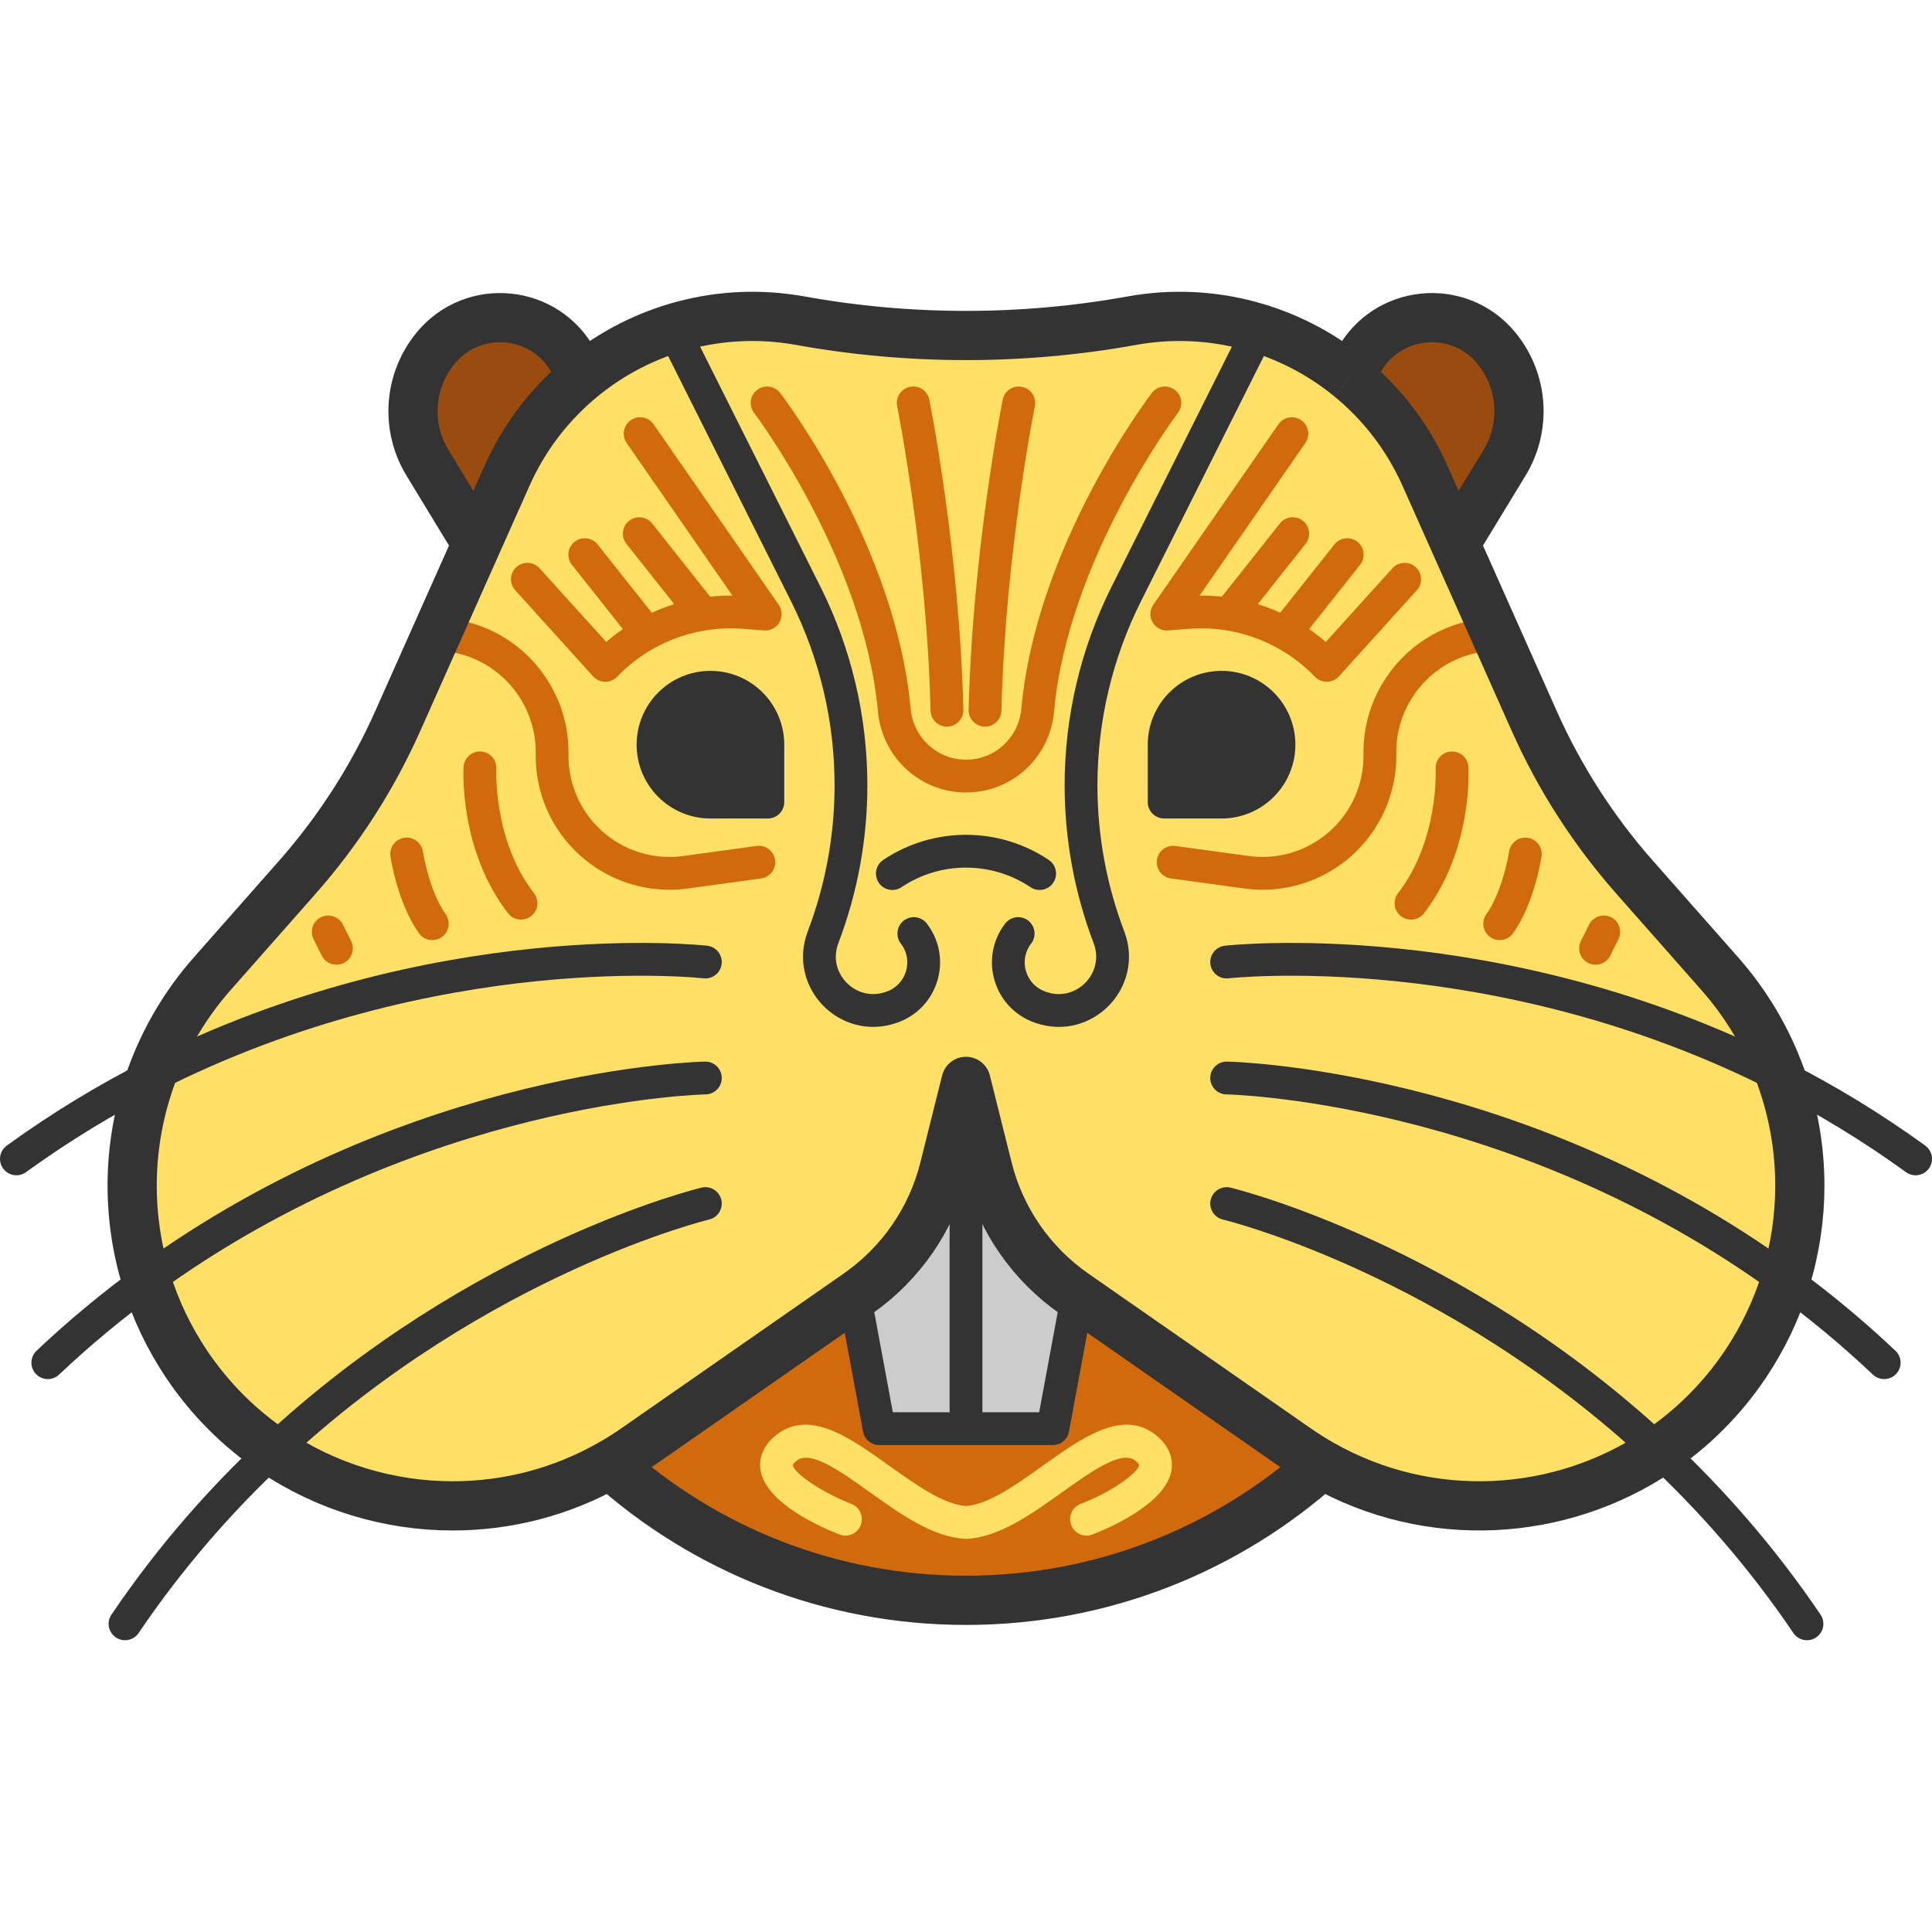 <?xml version="1.0" encoding="iso-8859-1"?>
<!-- Generator: Adobe Illustrator 19.1.0, SVG Export Plug-In . SVG Version: 6.00 Build 0)  -->
<svg version="1.1" id="Capa_1" xmlns="http://www.w3.org/2000/svg" xmlns:xlink="http://www.w3.org/1999/xlink" x="0px" y="0px"
	 viewBox="0 0 471.12 471.12" style="enable-background:new 0 0 471.12 471.12;" xml:space="preserve">
<g>
	<path style="fill:#994C0D;" d="M370.41,100.281c0,4.34-1.17,8.7-3.54,12.59l-12,19.73l-7.39-16.58c-4.26-9.57-10.6-17.7-18.3-24
		v-0.01l2.04-3.8c6.82-12.75,24.4-14.52,33.63-3.37C368.53,89.291,370.41,94.771,370.41,100.281z"/>
	<path style="fill:#994C0D;" d="M141.94,92.011v0.01c-7.7,6.3-14.04,14.43-18.3,24l-7.39,16.58l-12-19.73
		c-2.37-3.89-3.54-8.25-3.54-12.59c0-5.51,1.88-10.99,5.56-15.44c9.23-11.15,26.81-9.38,33.63,3.37L141.94,92.011z"/>
	<path style="fill:#333333;" d="M187.24,181.591v14h-14c-7.73,0-14-6.27-14-14c0-3.87,1.57-7.37,4.1-9.9c2.54-2.54,6.04-4.1,9.9-4.1
		s7.36,1.56,9.9,4.1C185.67,174.221,187.24,177.721,187.24,181.591z"/>
	<path style="fill:#333333;" d="M307.78,171.691c2.53,2.53,4.1,6.03,4.1,9.9c0,7.73-6.27,14-14,14h-14v-14c0-3.87,1.57-7.37,4.1-9.9
		c2.54-2.54,6.04-4.1,9.9-4.1C301.74,167.591,305.24,169.151,307.78,171.691z"/>
	<path style="fill:#D16A0D;" d="M316.17,353.211c2.02,1.4,4.07,2.7,6.17,3.88c-23.02,20.62-53.44,33.15-86.78,33.15
		s-63.76-12.53-86.78-33.15c2.1-1.18,4.15-2.48,6.17-3.88l53.44-37.19l6,32.36h21.17h21.17l6-32.36L316.17,353.211z"/>
	<path style="fill:#FFE066;" d="M141.94,92.011c14.5-11.87,33.82-17.32,53.21-13.81c13.36,2.41,26.89,3.61,40.41,3.61
		c13.52,0,27.05-1.2,40.41-3.61c19.39-3.51,38.71,1.94,53.21,13.81v0.01c7.7,6.3,14.04,14.43,18.3,24l7.39,16.58l19.26,43.23
		c6.17,13.84,14.4,26.66,24.43,38.03l20.79,23.56c6.64,7.52,11.6,16.04,14.87,25.05c3.1,8.58,4.67,17.6,4.67,26.65
		c0,7.79-1.16,15.6-3.51,23.15c-2.21,7.12-5.47,14-9.79,20.43c-5.78,8.59-12.96,15.66-21.03,21.11
		c-24.03,16.24-55.94,18.18-82.22,3.28c-2.1-1.18-4.15-2.48-6.17-3.88l-53.44-37.19l-0.78-0.55c-10.49-7.3-17.99-18.16-21.09-30.57
		l-5.3-21.2l-5.3,21.2c-3.1,12.41-10.6,23.27-21.09,30.57l-0.78,0.55l-53.44,37.19c-2.02,1.4-4.07,2.7-6.17,3.88
		c-12.04,6.83-25.26,10.12-38.37,10.12c-15.5,0-30.83-4.6-43.85-13.4c-8.07-5.45-15.25-12.52-21.03-21.11
		c-4.32-6.43-7.58-13.31-9.79-20.43c-5.07-16.31-4.62-33.83,1.16-49.8c3.27-9.01,8.23-17.53,14.87-25.05l20.79-23.56
		c10.03-11.37,18.26-24.19,24.43-38.03l19.26-43.23l7.39-16.58c4.26-9.57,10.6-17.7,18.3-24V92.011z M311.88,181.591
		c0-3.87-1.57-7.37-4.1-9.9c-2.54-2.54-6.04-4.1-9.9-4.1c-3.86,0-7.36,1.56-9.9,4.1c-2.53,2.53-4.1,6.03-4.1,9.9v14h14
		C305.61,195.591,311.88,189.321,311.88,181.591z M187.24,195.591v-14c0-3.87-1.57-7.37-4.1-9.9c-2.54-2.54-6.04-4.1-9.9-4.1
		s-7.36,1.56-9.9,4.1c-2.53,2.53-4.1,6.03-4.1,9.9c0,7.73,6.27,14,14,14H187.24z"/>
	<g>
		<path style="fill:#D16A0D;" d="M147.6,166.251c-0.021,0-0.043,0-0.064,0c-1.108-0.018-2.158-0.494-2.902-1.316l-19-21
			c-1.482-1.638-1.355-4.167,0.283-5.65c1.638-1.483,4.167-1.355,5.65,0.283l16.258,17.969c8.554-7.389,19.481-11.385,30.771-11.313
			l-25.783-37.194c-1.258-1.816-0.807-4.308,1.009-5.566c1.816-1.258,4.308-0.807,5.566,1.009l30.5,44
			c0.88,1.27,0.95,2.934,0.18,4.273c-0.77,1.34-2.248,2.115-3.784,1.993l-4.91-0.39c-11.577-0.93-22.835,3.329-30.895,11.68
			C149.724,165.81,148.684,166.251,147.6,166.251z"/>
		<path style="fill:#D16A0D;" d="M157.522,158.071c-1.179,0-2.347-0.519-3.137-1.515l-14.92-18.82
			c-1.373-1.731-1.082-4.247,0.649-5.619c1.731-1.372,4.247-1.082,5.619,0.65l14.92,18.82c1.372,1.731,1.081,4.247-0.65,5.619
			C159.27,157.788,158.393,158.071,157.522,158.071z"/>
		<path style="fill:#D16A0D;" d="M170.803,152.951c-1.18,0-2.348-0.52-3.138-1.516l-14.91-18.82
			c-1.372-1.731-1.08-4.247,0.651-5.619c1.731-1.372,4.247-1.08,5.619,0.651l14.91,18.82c1.372,1.731,1.08,4.247-0.651,5.619
			C172.549,152.668,171.673,152.951,170.803,152.951z"/>
		<path style="fill:#D16A0D;" d="M323.52,166.251c-1.085,0-2.124-0.44-2.878-1.222c-8.06-8.351-19.32-12.61-30.892-11.68
			l-4.914,0.39c-1.533,0.122-3.013-0.654-3.784-1.993c-0.77-1.34-0.701-3.003,0.18-4.273l30.5-44
			c1.258-1.816,3.75-2.268,5.566-1.009c1.815,1.259,2.267,3.75,1.009,5.566l-25.782,37.194c11.331-0.094,22.216,3.923,30.771,11.313
			l16.258-17.969c1.482-1.638,4.011-1.765,5.65-0.283c1.638,1.482,1.765,4.012,0.283,5.65l-19,21
			c-0.744,0.822-1.794,1.298-2.902,1.316C323.563,166.25,323.542,166.251,323.52,166.251z"/>
		<path style="fill:#D16A0D;" d="M313.598,158.071c-0.871,0-1.747-0.283-2.482-0.866c-1.731-1.372-2.022-3.888-0.649-5.619
			l14.92-18.82c1.372-1.731,3.888-2.022,5.619-0.65c1.731,1.372,2.022,3.888,0.65,5.619l-14.92,18.82
			C315.945,157.552,314.777,158.071,313.598,158.071z"/>
		<path style="fill:#D16A0D;" d="M300.317,152.951c-0.871,0-1.746-0.283-2.481-0.865c-1.731-1.372-2.023-3.888-0.651-5.619
			l14.91-18.82c1.373-1.732,3.89-2.022,5.619-0.651c1.731,1.372,2.023,3.888,0.651,5.619l-14.91,18.82
			C302.665,152.431,301.497,152.951,300.317,152.951z"/>
		<path style="fill:#D16A0D;" d="M235.56,193.251c-5.403,0-10.573-2.02-14.559-5.686c-3.954-3.638-6.406-8.612-6.904-14.005
			c-3.4-37.321-29.95-72.531-30.217-72.882c-1.339-1.756-1.001-4.266,0.754-5.606c1.756-1.339,4.265-1.003,5.605,0.752
			c1.15,1.506,28.211,37.352,31.824,77.004c0.315,3.411,1.862,6.556,4.355,8.85c2.504,2.304,5.751,3.573,9.142,3.573
			c7.046,0,12.849-5.341,13.497-12.425c3.613-39.651,30.674-75.496,31.824-77.003c1.34-1.756,3.849-2.092,5.605-0.752
			c1.756,1.34,2.093,3.849,0.754,5.606c-0.268,0.351-26.817,35.562-30.217,72.877C255.996,184.783,246.768,193.251,235.56,193.251z"
			/>
		<path style="fill:#D16A0D;" d="M230.918,177.191c-2.165,0-3.944-1.728-3.997-3.904c-0.92-38.134-8.079-73.886-8.151-74.243
			c-0.439-2.165,0.961-4.276,3.126-4.714c2.166-0.44,4.276,0.961,4.714,3.126c0.074,0.363,7.371,36.775,8.309,75.638
			c0.053,2.208-1.694,4.042-3.902,4.095C230.983,177.19,230.951,177.191,230.918,177.191z"/>
		<path style="fill:#D16A0D;" d="M240.202,177.191c-0.033,0-0.065-0.001-0.099-0.001c-2.209-0.053-3.956-1.887-3.902-4.095
			c0.938-38.863,8.235-75.275,8.309-75.638c0.439-2.165,2.547-3.565,4.714-3.126c2.165,0.438,3.565,2.549,3.126,4.714
			c-0.072,0.357-7.231,36.109-8.151,74.243C244.146,175.462,242.366,177.191,240.202,177.191z"/>
		<path style="fill:#D16A0D;" d="M163.248,216.968c-7.936,0-15.641-2.891-21.656-8.232c-7.135-6.334-11.131-15.438-10.962-24.976
			l-0.001-0.439c0-11.551-8.194-21.682-19.484-24.088l-4.904-1.051c-2.16-0.463-3.536-2.589-3.073-4.749
			c0.463-2.16,2.589-3.536,4.749-3.073l4.9,1.05c14.954,3.187,25.811,16.608,25.811,31.911v0.51
			c-0.128,7.27,2.888,14.142,8.274,18.923c5.388,4.783,12.574,6.964,19.712,5.984l17.881-2.45c2.192-0.303,4.207,1.231,4.506,3.42
			c0.3,2.189-1.231,4.206-3.42,4.506l-17.88,2.45C166.217,216.868,164.729,216.968,163.248,216.968z"/>
		<path style="fill:#D16A0D;" d="M127.043,224.251c-1.198,0-2.382-0.535-3.17-1.557c-11.878-15.398-10.874-34.858-10.826-35.679
			c0.131-2.205,2.033-3.888,4.229-3.757c2.204,0.13,3.884,2.02,3.757,4.223c-0.013,0.248-0.813,17.38,9.174,30.327
			c1.35,1.749,1.025,4.261-0.724,5.61C128.755,223.979,127.896,224.251,127.043,224.251z"/>
		<path style="fill:#D16A0D;" d="M105.423,229.251c-1.246,0-2.473-0.58-3.254-1.669c-5.193-7.242-6.886-18.275-6.956-18.741
			c-0.326-2.185,1.181-4.221,3.366-4.546c2.181-0.324,4.218,1.179,4.545,3.362l0,0c0.015,0.096,1.489,9.607,5.545,15.263
			c1.288,1.795,0.876,4.294-0.919,5.582C107.045,229.007,106.23,229.251,105.423,229.251z"/>
		<path style="fill:#D16A0D;" d="M82.043,235.252c-1.467,0-2.88-0.81-3.581-2.212l-2-4c-0.988-1.976-0.187-4.379,1.789-5.366
			c1.975-0.988,4.379-0.187,5.367,1.789l2,4c0.988,1.976,0.187,4.379-1.788,5.366C83.255,235.115,82.644,235.252,82.043,235.252z"/>
		<path style="fill:#D16A0D;" d="M307.871,216.968c-1.48,0-2.968-0.101-4.455-0.305l-17.879-2.45c-2.189-0.3-3.72-2.317-3.42-4.506
			c0.299-2.189,2.317-3.722,4.506-3.42l17.88,2.45c7.136,0.979,14.325-1.201,19.713-5.984c5.386-4.781,8.402-11.653,8.274-18.853
			l0-0.581c0-15.303,10.857-28.724,25.816-31.912l4.896-1.049c2.166-0.463,4.287,0.913,4.749,3.073
			c0.463,2.16-0.913,4.286-3.073,4.749l-4.9,1.05c-11.294,2.407-19.488,12.538-19.488,24.089v0.51
			c0.168,9.468-3.828,18.572-10.963,24.906C323.513,214.076,315.807,216.968,307.871,216.968z"/>
		<path style="fill:#D16A0D;" d="M344.077,224.251c-0.853,0-1.712-0.272-2.44-0.833c-1.749-1.349-2.073-3.861-0.724-5.61
			c10.009-12.976,9.183-30.156,9.173-30.328c-0.122-2.203,1.563-4.092,3.765-4.218c2.205-0.128,4.092,1.551,4.222,3.754
			c0.048,0.821,1.052,20.281-10.826,35.679C346.459,223.715,345.275,224.251,344.077,224.251z"/>
		<path style="fill:#D16A0D;" d="M365.697,229.251c-0.807,0-1.621-0.243-2.328-0.75c-1.795-1.287-2.207-3.786-0.919-5.582
			c3.385-4.721,5.15-12.615,5.544-15.259c0.326-2.185,2.364-3.692,4.546-3.366c2.185,0.326,3.692,2.361,3.366,4.546
			c-0.069,0.466-1.762,11.499-6.956,18.741C368.169,228.671,366.942,229.251,365.697,229.251z"/>
		<path style="fill:#D16A0D;" d="M389.077,235.252c-0.602,0-1.211-0.136-1.786-0.423c-1.976-0.988-2.776-3.391-1.789-5.366l2-4
			c0.988-1.976,3.39-2.776,5.367-1.789c1.976,0.988,2.776,3.391,1.789,5.366l-2,4C391.957,234.441,390.544,235.252,389.077,235.252z
			"/>
	</g>
	<path style="fill:#FFE066;" d="M235.56,375.251c-0.07,0-0.14-0.002-0.209-0.005c-7.907-0.414-15.708-5.986-23.253-11.375
		c-7.091-5.066-14.425-10.305-17.79-7.718c-0.857,0.659-0.964,1.04-0.965,1.044c-0.084,1.73,6.618,6.569,14.273,9.535
		c2.06,0.798,3.082,3.115,2.285,5.175c-0.798,2.059-3.113,3.083-5.175,2.284c-4.228-1.638-18.116-7.622-19.297-15.826
		c-0.265-1.84-0.097-5.398,4.004-8.554c8.066-6.2,17.853,0.79,27.317,7.55c6.528,4.663,13.275,9.482,18.812,9.883
		c5.537-0.4,12.284-5.22,18.811-9.883c9.464-6.76,19.251-13.75,27.316-7.551c4.102,3.156,4.271,6.715,4.005,8.555
		c-1.182,8.204-15.069,14.188-19.297,15.826c-2.06,0.799-4.377-0.224-5.175-2.284c-0.798-2.059,0.224-4.375,2.283-5.174l0,0
		c8.974-3.489,14.342-8.159,14.274-9.539c0,0-0.108-0.381-0.966-1.042c-3.364-2.584-10.697,2.653-17.789,7.719
		c-7.544,5.389-15.346,10.961-23.253,11.375C235.7,375.249,235.63,375.251,235.56,375.251z"/>
	<path style="fill:none;stroke:#333333;stroke-width:12;stroke-linejoin:round;stroke-miterlimit:10;" d="M141.94,92.011l-2.04-3.8
		c-6.82-12.75-24.4-14.52-33.63-3.37c-3.68,4.45-5.56,9.93-5.56,15.44c0,4.34,1.17,8.7,3.54,12.59l12,19.73"/>
	<path style="fill:none;stroke:#333333;stroke-width:12;stroke-linejoin:round;stroke-miterlimit:10;" d="M329.18,92.021v-0.01
		l2.04-3.8c6.82-12.75,24.4-14.52,33.63-3.37c3.68,4.45,5.56,9.93,5.56,15.44c0,4.34-1.17,8.7-3.54,12.59l-12,19.73"/>
	<path style="fill:none;stroke:#333333;stroke-width:8;stroke-linecap:round;stroke-linejoin:round;stroke-miterlimit:10;" d="
		M248.28,227.651c-4.8,6.24-2.08,15.34,5.35,17.94l0.17,0.06c10.55,3.68,20.59-6.64,16.62-17.08c-4.55-11.97-6.81-24.53-6.81-37.06
		c0-16.06,3.71-32.07,11.06-46.73l32.41-64.66"/>
	<path style="fill:none;stroke:#333333;stroke-width:8;stroke-linecap:round;stroke-linejoin:round;stroke-miterlimit:10;" d="
		M222.84,227.651c4.8,6.24,2.08,15.34-5.35,17.94l-0.17,0.06c-10.55,3.68-20.59-6.64-16.62-17.08c4.55-11.97,6.81-24.53,6.81-37.06
		c0-16.06-3.71-32.07-11.06-46.73l-32.41-64.66"/>
	<path style="fill:#CCCCCC;" d="M262.73,316.021l-6,32.36h-21.17h-21.17l-6-32.36l0.78-0.55c10.49-7.3,17.99-18.16,21.09-30.57
		l5.3-21.2l5.3,21.2c3.1,12.41,10.6,23.27,21.09,30.57L262.73,316.021z"/>
	<path style="fill:none;stroke:#333333;stroke-width:12;stroke-linejoin:round;stroke-miterlimit:10;" d="M329.18,92.011
		c-14.5-11.87-33.82-17.32-53.21-13.81c-13.36,2.41-26.89,3.61-40.41,3.61c-13.52,0-27.05-1.2-40.41-3.61
		c-19.39-3.51-38.71,1.94-53.21,13.81v0.01c-7.7,6.3-14.04,14.43-18.3,24l-7.39,16.58l-19.26,43.23
		c-6.17,13.84-14.4,26.66-24.43,38.03l-20.79,23.56c-6.64,7.52-11.6,16.04-14.87,25.05c-5.78,15.97-6.23,33.49-1.16,49.8
		c2.21,7.12,5.47,14,9.79,20.43c5.78,8.59,12.96,15.66,21.03,21.11c13.02,8.8,28.35,13.4,43.85,13.4c13.11,0,26.33-3.29,38.37-10.12
		c2.1-1.18,4.15-2.48,6.17-3.88l53.44-37.19l0.78-0.55c10.49-7.3,17.99-18.16,21.09-30.57l5.3-21.2l5.3,21.2
		c3.1,12.41,10.6,23.27,21.09,30.57l0.78,0.55l53.44,37.19c2.02,1.4,4.07,2.7,6.17,3.88c26.28,14.9,58.19,12.96,82.22-3.28
		c8.07-5.45,15.25-12.52,21.03-21.11c4.32-6.43,7.58-13.31,9.79-20.43c2.35-7.55,3.51-15.36,3.51-23.15
		c0-9.05-1.57-18.07-4.67-26.65c-3.27-9.01-8.23-17.53-14.87-25.05l-20.79-23.56c-10.03-11.37-18.26-24.19-24.43-38.03l-19.26-43.23
		l-7.39-16.58c-4.26-9.57-10.6-17.7-18.3-24"/>
	<polyline style="fill:none;stroke:#333333;stroke-width:8;stroke-linejoin:round;stroke-miterlimit:10;" points="262.73,316.021
		256.73,348.381 235.56,348.381 214.39,348.381 208.39,316.021 	"/>

		<line style="fill:none;stroke:#333333;stroke-width:8;stroke-linejoin:round;stroke-miterlimit:10;" x1="235.56" y1="348.381" x2="235.56" y2="263.701"/>
	<path style="fill:none;stroke:#333333;stroke-width:12;stroke-linejoin:round;stroke-miterlimit:10;" d="M148.78,357.091
		c23.02,20.62,53.44,33.15,86.78,33.15s63.76-12.53,86.78-33.15"/>
	<path style="fill:none;stroke:#333333;stroke-width:8;stroke-linecap:round;stroke-linejoin:round;stroke-miterlimit:10;" d="
		M187.24,195.591h-14c-7.73,0-14-6.27-14-14c0-3.87,1.57-7.37,4.1-9.9c2.54-2.54,6.04-4.1,9.9-4.1s7.36,1.56,9.9,4.1
		c2.53,2.53,4.1,6.03,4.1,9.9V195.591z"/>
	<path style="fill:none;stroke:#333333;stroke-width:8;stroke-linecap:round;stroke-linejoin:round;stroke-miterlimit:10;" d="
		M283.88,195.591h14c7.73,0,14-6.27,14-14c0-3.87-1.57-7.37-4.1-9.9c-2.54-2.54-6.04-4.1-9.9-4.1c-3.86,0-7.36,1.56-9.9,4.1
		c-2.53,2.53-4.1,6.03-4.1,9.9V195.591z"/>
	<path style="fill:none;stroke:#333333;stroke-width:8;stroke-linecap:round;stroke-linejoin:round;stroke-miterlimit:10;" d="
		M172,234.591c0,0-65.66-7.46-135.1,27.88c-10.95,5.58-22,12.22-32.9,20.12"/>
	<path style="fill:none;stroke:#333333;stroke-width:8;stroke-linecap:round;stroke-linejoin:round;stroke-miterlimit:10;" d="
		M172,262.871c0,0-70.2,1.2-136.26,49.4c-8.13,5.93-16.21,12.58-24.08,20.02"/>
	<path style="fill:none;stroke:#333333;stroke-width:8;stroke-linecap:round;stroke-linejoin:round;stroke-miterlimit:10;" d="
		M172,293.491c0,0-55.06,13.2-105.44,60.32c-12.63,11.81-24.97,25.76-36.07,42.16"/>
	<path style="fill:none;stroke:#333333;stroke-width:8;stroke-linecap:round;stroke-linejoin:round;stroke-miterlimit:10;" d="
		M299.12,234.591c0,0,65.66-7.46,135.1,27.88c10.95,5.58,22,12.22,32.9,20.12"/>
	<path style="fill:none;stroke:#333333;stroke-width:8;stroke-linecap:round;stroke-linejoin:round;stroke-miterlimit:10;" d="
		M299.12,262.871c0,0,70.2,1.2,136.26,49.4c8.13,5.93,16.21,12.58,24.08,20.02"/>
	<path style="fill:none;stroke:#333333;stroke-width:8;stroke-linecap:round;stroke-linejoin:round;stroke-miterlimit:10;" d="
		M299.12,293.491c0,0,55.06,13.2,105.44,60.32c12.63,11.81,24.97,25.76,36.07,42.16"/>
	<path style="fill:none;stroke:#333333;stroke-width:8;stroke-linecap:round;stroke-linejoin:round;stroke-miterlimit:10;" d="
		M217.6,213.021c10.84-7.27,25.08-7.27,35.92,0"/>
</g>
<g>
</g>
<g>
</g>
<g>
</g>
<g>
</g>
<g>
</g>
<g>
</g>
<g>
</g>
<g>
</g>
<g>
</g>
<g>
</g>
<g>
</g>
<g>
</g>
<g>
</g>
<g>
</g>
<g>
</g>
</svg>
